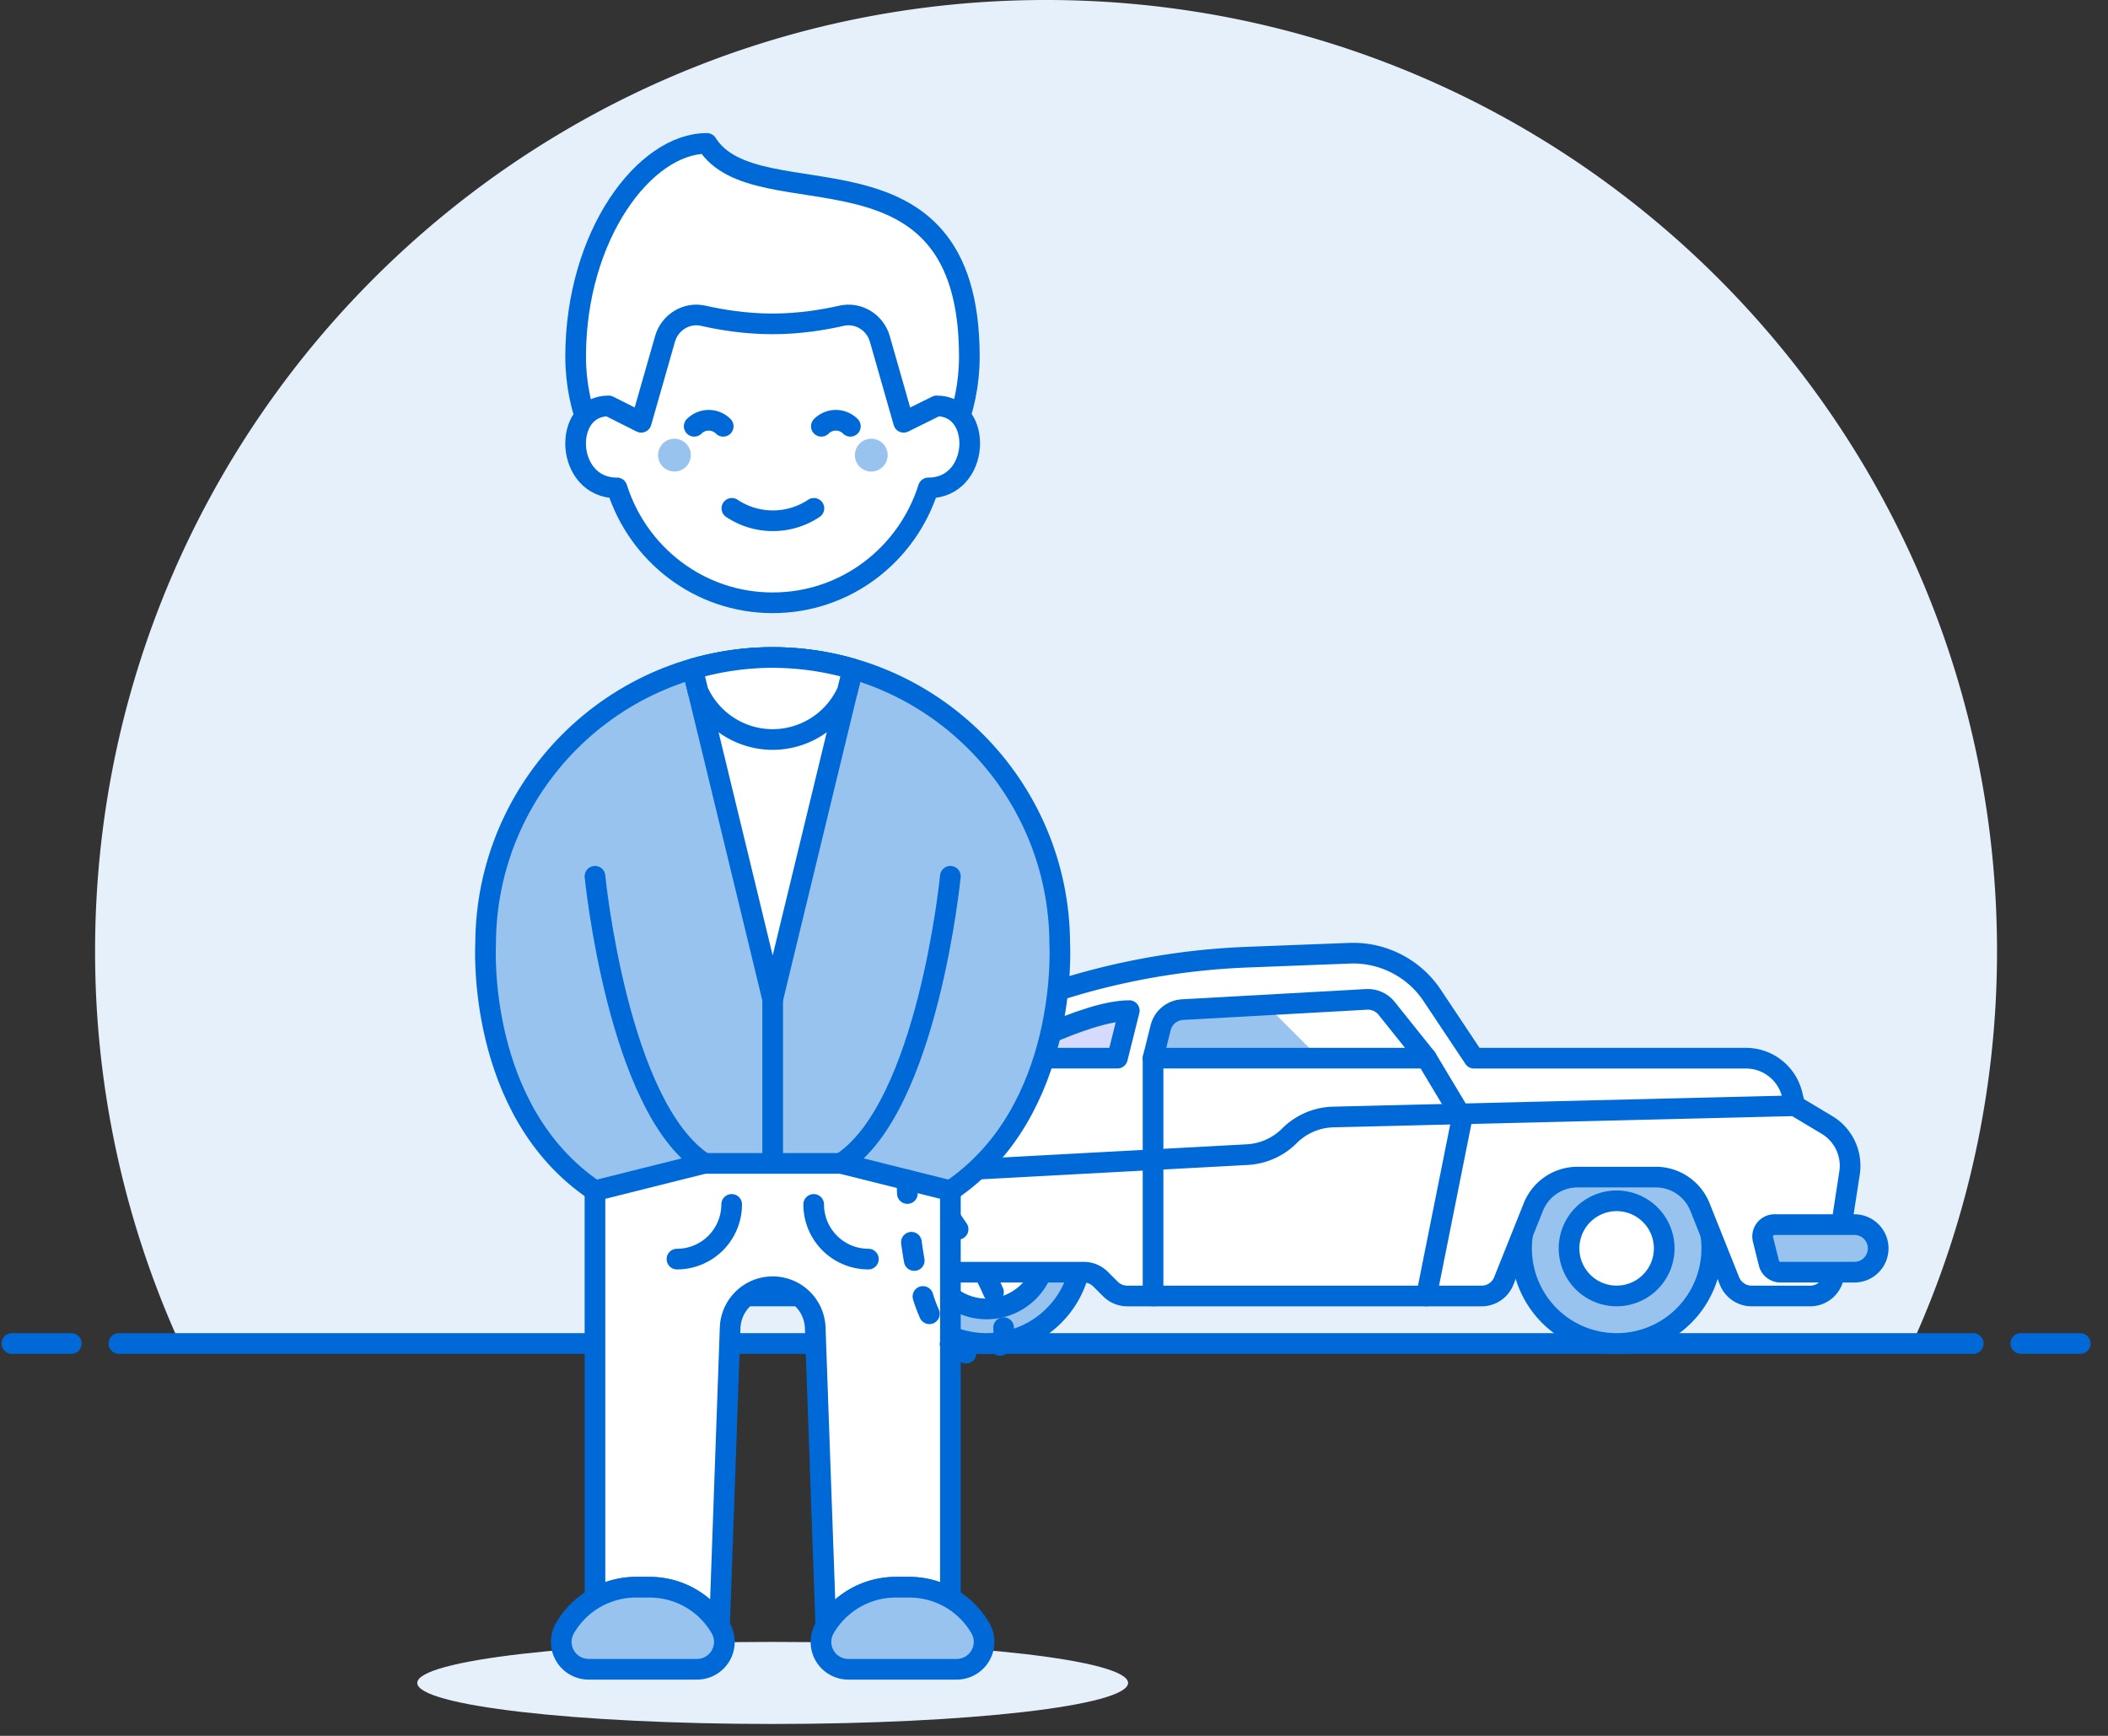 <svg width="102" height="84" xmlns="http://www.w3.org/2000/svg"><rect width="100%" height="100%" fill="#333333" stroke="none"/><g fill="none" fill-rule="evenodd"><path d="M96.63 46.027C96.63 20.607 76.027 0 50.614 0 25.203 0 4.601 20.606 4.601 46.027a45.86 45.86 0 004.1 18.987H92.53a45.86 45.86 0 004.1-18.987" fill="#E5F0FB"/><path stroke="#0069D8" stroke-linecap="round" stroke-linejoin="round" d="M5.752 65.014h89.727m-94.904 0h2.876m94.329 0h2.876"/><path d="M43.14 60.411a4.602 4.602 0 109.204 0 4.602 4.602 0 00-9.205 0" fill="#99C3EF"/><path d="M43.14 60.411a4.602 4.602 0 109.204 0 4.602 4.602 0 00-9.205 0z" stroke="#0069D8" stroke-linecap="round" stroke-linejoin="round"/><path d="M73.624 60.411a4.602 4.602 0 109.204 0 4.602 4.602 0 00-9.204 0" fill="#99C3EF"/><path d="M73.624 60.411a4.602 4.602 0 109.204 0 4.602 4.602 0 00-9.204 0z" stroke="#0069D8" stroke-linecap="round" stroke-linejoin="round"/><path d="M44.865 60.411a2.877 2.877 0 105.753 0 2.877 2.877 0 00-5.753 0" fill="#FFF"/><path d="M44.865 60.411a2.877 2.877 0 105.753 0 2.877 2.877 0 00-5.753 0z" stroke="#0069D8" stroke-linecap="round" stroke-linejoin="round"/><path d="M80.526 60.411a2.302 2.302 0 11-4.604-.001 2.302 2.302 0 014.604.001" fill="#FFF"/><path d="M80.526 60.411a2.302 2.302 0 11-4.604-.001 2.302 2.302 0 014.604.001z" stroke="#0069D8" stroke-linecap="round" stroke-linejoin="round"/><path d="M34.767 61.35a1.152 1.152 0 001.13 1.364h5.04c.305 0 .598-.122.814-.337l.476-.477a1.15 1.15 0 01.813-.337h9.401c.305 0 .597.121.813.337l.477.477c.216.215.508.337.813.337h17.15a1.15 1.15 0 001.068-.724l1.433-3.584a2.302 2.302 0 012.137-1.445h3.787c.94 0 1.786.573 2.136 1.445l1.432 3.584c.175.437.598.724 1.069.724h2.835c.568 0 1.05-.415 1.138-.976l.765-4.975a2.303 2.303 0 00-1.09-2.325l-1.551-.93-.14-.559a2.301 2.301 0 00-2.232-1.742H71.323l-2.021-3.033a4.6 4.6 0 00-4.006-2.046l-4.935.19a34.493 34.493 0 00-14.106 3.619l-2.54 1.27-3.492 1.074a6.904 6.904 0 00-4.754 5.326l-.702 3.743z" fill="#FFF"/><path d="M34.767 61.35a1.152 1.152 0 001.13 1.364h5.04c.305 0 .598-.122.814-.337l.476-.477a1.15 1.15 0 01.813-.337h9.401c.305 0 .597.121.813.337l.477.477c.216.215.508.337.813.337h17.15a1.15 1.15 0 001.068-.724l1.433-3.584a2.302 2.302 0 012.137-1.445h3.787c.94 0 1.786.573 2.136 1.445l1.432 3.584c.175.437.598.724 1.069.724h2.835c.568 0 1.05-.415 1.138-.976l.765-4.975a2.303 2.303 0 00-1.09-2.325l-1.551-.93-.14-.559a2.301 2.301 0 00-2.232-1.742H71.323l-2.021-3.033a4.6 4.6 0 00-4.006-2.046l-4.935.19a34.493 34.493 0 00-14.106 3.619l-2.54 1.27-3.492 1.074a6.904 6.904 0 00-4.754 5.326l-.702 3.743z" stroke="#0069D8" stroke-linecap="round" stroke-linejoin="round"/><path d="M86.853 53.508l-22.337.545a3.11 3.11 0 00-2.127.913 3.126 3.126 0 01-2.036.908l-18.366.99a3.449 3.449 0 00-2.68 1.532l-1.344 2.016" stroke="#0069D8" stroke-linecap="round" stroke-linejoin="round"/><path d="M57.215 48.857l8.915-.496c.371-.02.73.14.962.43l1.93 2.414h-13.23l.37-1.478c.123-.49.55-.842 1.053-.87" fill="#99C3EF"/><path d="M61.272 48.632l4.858-.27c.37-.02.73.139.962.43l1.93 2.413h-5.176l-2.574-2.573z" fill="#FFF"/><path d="M57.215 48.857l8.915-.496c.371-.02.73.14.962.43l1.93 2.414h-13.23l.37-1.478c.123-.49.55-.842 1.053-.87z" stroke="#0069D8" stroke-linecap="round" stroke-linejoin="round"/><path d="M54.643 48.904l-.575 2.301h-5.752s4.155-2.3 6.327-2.3" fill="#D6DAFF"/><path d="M54.643 48.904l-.575 2.301h-5.752s4.155-2.3 6.327-2.3z" stroke="#0069D8" stroke-linecap="round" stroke-linejoin="round"/><path d="M85.593 61.126a.576.576 0 00.558.436h3.578a1.15 1.15 0 100-2.302h-3.865a.575.575 0 00-.558.715l.287 1.15z" fill="#99C3EF"/><path d="M85.593 61.126a.576.576 0 00.558.436h3.578a1.15 1.15 0 100-2.302h-3.865a.575.575 0 00-.558.715l.287 1.15z" stroke="#0069D8" stroke-linecap="round" stroke-linejoin="round"/><path d="M33.936 61.562h4.153c.264 0 .494-.18.558-.436l.288-1.151a.575.575 0 00-.558-.715h-4.44a1.15 1.15 0 100 2.302" fill="#D6DAFF"/><path d="M33.936 61.562h4.153c.264 0 .494-.18.558-.436l.288-1.151a.575.575 0 00-.558-.715h-4.44a1.15 1.15 0 100 2.302z" stroke="#4550E6" stroke-linecap="round" stroke-linejoin="round"/><path stroke="#0069D8" stroke-linecap="round" stroke-linejoin="round" d="M69.022 51.205l1.726 2.877-1.726 8.63M55.793 51.205v11.507"/><path d="M43.34 76.808h.662c.723 0 1.4.195 1.985.532V56.297H28.789V77.34a3.953 3.953 0 011.984-.532h.662c1.43 0 2.681.756 3.38 1.89l.515-14.462a2.06 2.06 0 014.116 0l.514 14.463a3.964 3.964 0 013.38-1.89" fill="#FFF"/><path d="M35.403 58.283a2.646 2.646 0 01-2.646 2.646m6.615-2.646a2.647 2.647 0 002.646 2.646" stroke="#0069D8" stroke-linecap="round" stroke-linejoin="round"/><path d="M43.34 76.808h.662c.723 0 1.4.195 1.985.532V56.297H28.789V77.34a3.953 3.953 0 011.984-.532h.662c1.43 0 2.681.756 3.38 1.89l.515-14.462a2.06 2.06 0 014.116 0l.514 14.463a3.964 3.964 0 013.38-1.89z" stroke="#0069D8" stroke-linecap="round" stroke-linejoin="round"/><path d="M54.585 81.44c0 1.096-7.699 1.985-17.197 1.985-9.499 0-17.198-.89-17.198-1.985 0-1.096 7.7-1.986 17.198-1.986 9.498 0 17.197.89 17.197 1.986" fill="#E5F0FB"/><path d="M46.294 80.778a1.326 1.326 0 001.146-1.986 3.967 3.967 0 00-3.438-1.984h-.66a3.97 3.97 0 00-3.439 1.984 1.328 1.328 0 00-.001 1.326c.237.408.674.66 1.147.66h5.245z" fill="#99C3EF"/><path d="M46.294 80.778a1.326 1.326 0 001.146-1.986 3.967 3.967 0 00-3.438-1.984h-.66a3.97 3.97 0 00-3.439 1.984 1.328 1.328 0 00-.001 1.326c.237.408.674.66 1.147.66h5.245z" stroke="#0069D8" stroke-linecap="round" stroke-linejoin="round"/><path d="M33.726 80.778a1.324 1.324 0 001.146-1.986 3.965 3.965 0 00-3.437-1.984h-.662a3.968 3.968 0 00-3.438 1.984 1.325 1.325 0 001.146 1.986h5.245z" fill="#99C3EF"/><path d="M33.726 80.778a1.324 1.324 0 001.146-1.986 3.965 3.965 0 00-3.437-1.984h-.662a3.968 3.968 0 00-3.438 1.984 1.325 1.325 0 001.146 1.986h5.245z" stroke="#0069D8" stroke-linecap="round" stroke-linejoin="round"/><path d="M40.695 56.297l5.291 1.323c5.759-3.874 5.292-11.91 5.292-11.91 0-7.673-6.219-13.893-13.89-13.893-7.672 0-13.891 6.22-13.891 13.894 0 0-.467 8.035 5.292 11.91l5.291-1.324h6.615z" fill="#99C3EF"/><path d="M34.08 56.297c-4.192-2.698-5.291-13.894-5.291-13.894m11.906 13.894c4.192-2.698 5.291-13.894 5.291-13.894" stroke="#0069D8" stroke-linecap="round" stroke-linejoin="round"/><path d="M40.695 56.297l5.291 1.323c5.759-3.874 5.292-11.91 5.292-11.91 0-7.673-6.219-13.893-13.89-13.893-7.672 0-13.891 6.22-13.891 13.894 0 0-.467 8.035 5.292 11.91l5.291-1.324h6.615zm-3.307-7.939v7.939" stroke="#0069D8" stroke-linecap="round" stroke-linejoin="round"/><path d="M41.261 32.375a13.84 13.84 0 00-3.873-.558c-1.346 0-2.644.2-3.873.558l3.873 15.983 3.873-15.983z" fill="#FFF"/><path d="M41.261 32.375a13.84 13.84 0 00-3.873-.558c-1.346 0-2.644.2-3.873.558l3.873 15.983 3.873-15.983z" stroke="#0069D8" stroke-linecap="round" stroke-linejoin="round"/><path d="M37.388 35.786a3.964 3.964 0 003.616-2.35l.257-1.06a13.883 13.883 0 00-3.873-.559c-1.346 0-2.643.201-3.874.558l.257 1.061a3.965 3.965 0 003.617 2.35" fill="#FFF"/><path d="M37.388 35.786a3.964 3.964 0 003.616-2.35l.257-1.06a13.883 13.883 0 00-3.873-.559c-1.346 0-2.643.201-3.874.558l.257 1.061a3.965 3.965 0 003.617 2.35zm6.502 21.31s0 .248.015.66" stroke="#0069D8" stroke-linecap="round" stroke-linejoin="round"/><path d="M44.1 60.114c.322 2.43 1.14 5.445 3.21 5.445 2.375 0 .874-3.106-.307-5.062" stroke="#0069D8" stroke-linecap="round" stroke-linejoin="round" stroke-dasharray="0.895,1.791"/><path d="M46.36 59.485c-.225-.337-.373-.542-.373-.542" stroke="#0069D8" stroke-linecap="round" stroke-linejoin="round"/><path d="M46.904 17.26c0 5.262-4.264 9.528-9.525 9.528-5.26 0-9.525-4.266-9.525-9.528 0-5.864 3.332-10.321 6.35-10.321 2.422 3.84 12.7-.766 12.7 10.321" fill="#FFF"/><path d="M46.904 17.26c0 5.262-4.264 9.528-9.525 9.528-5.26 0-9.525-4.266-9.525-9.528 0-5.864 3.332-10.321 6.35-10.321 2.422 3.84 12.7-.766 12.7 10.321z" stroke="#0069D8" stroke-linecap="round" stroke-linejoin="round"/><path d="M45.325 19.643l-1.6.792-1.153-4.037c-.229-.802-1.04-1.303-1.853-1.118-.86.197-2.043.393-3.343.393-1.3 0-2.481-.196-3.343-.393-.812-.185-1.624.316-1.853 1.118l-1.154 4.037-1.576-.792c-2.265 0-2.112 3.97.397 3.97l.007-.003c1.016 3.214 3.986 5.56 7.533 5.56 3.55 0 6.52-2.346 7.534-5.56l.007.002c2.509 0 2.662-3.97.397-3.97" fill="#FFF"/><path d="M45.325 19.643l-1.6.792-1.153-4.037c-.229-.802-1.04-1.303-1.853-1.118-.86.197-2.043.393-3.343.393-1.3 0-2.481-.196-3.343-.393-.812-.185-1.624.316-1.853 1.118l-1.154 4.037-1.576-.792c-2.265 0-2.112 3.97.397 3.97l.007-.003c1.016 3.214 3.986 5.56 7.533 5.56 3.55 0 6.52-2.346 7.534-5.56l.007.002c2.509 0 2.662-3.97.397-3.97z" stroke="#0069D8" stroke-linecap="round" stroke-linejoin="round"/><path d="M33.427 22.024a.793.793 0 11-1.586.001.793.793 0 011.586-.001m9.525 0a.793.793 0 11-1.587.001.793.793 0 011.587-.001" fill="#99C3EF"/><path d="M35.414 24.6c1.2.8 2.766.8 3.968 0m.361-3.972a.992.992 0 011.403 0m-7.555 0a.992.992 0 011.403 0" stroke="#0069D8" stroke-linecap="round" stroke-linejoin="round"/></g></svg>